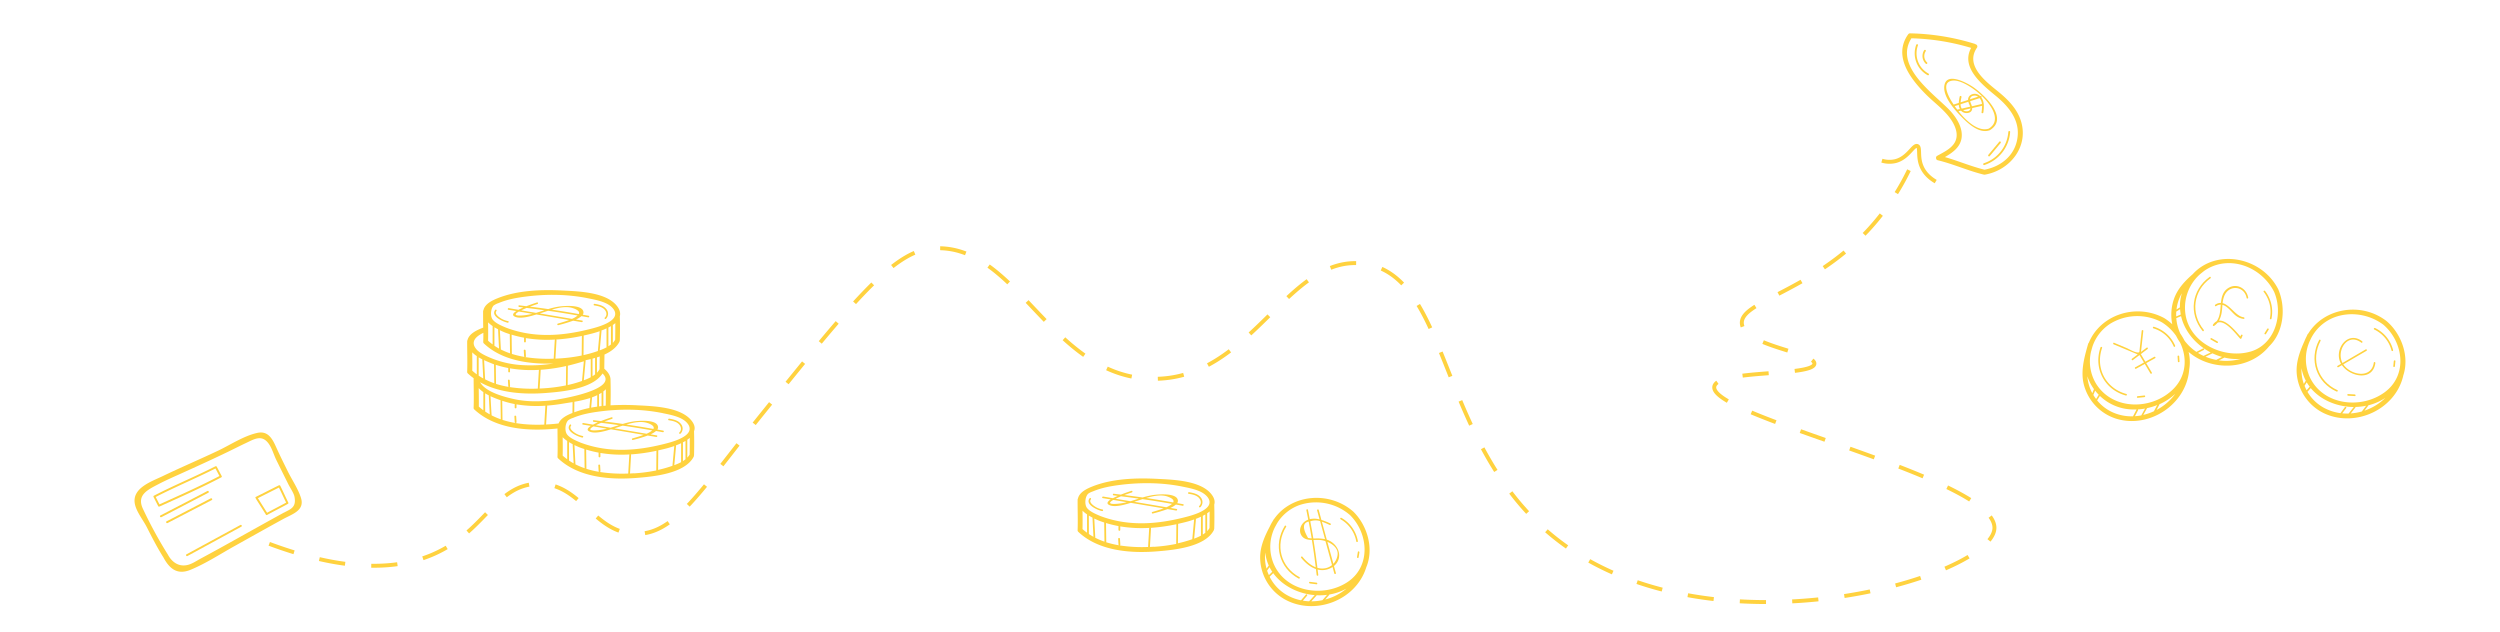<svg id="Layer_1" data-name="Layer 1" xmlns="http://www.w3.org/2000/svg" viewBox="0 0 1907.77 482.02"><defs><style>.cls-1{fill:#ffd23f;}.cls-2,.cls-3{fill:none;stroke:#ffd23f;stroke-width:3px;}.cls-2{stroke-miterlimit:10;stroke-dasharray:20;}</style></defs><g id="Group_1645" data-name="Group 1645"><path id="Path_1087" data-name="Path 1087" class="cls-1" d="M229.69,380c-2.17-6.93-6.83-13.76-10.06-20.27-3.11-6.28-6.22-12.54-9.09-18.92-2.93-6.53-6.35-12.21-14.25-10.45-10.32,2.3-20.44,9.08-29.86,13.55-14,6.64-28.25,12.69-42.2,19.39-8.61,4.15-23.72,9.1-21.31,21.27,1.19,6,6.18,12.07,9,17.51,4,7.86,8,15.7,12.73,23.19,4.74,8.85,10.69,13.71,20.84,9.51,11.67-4.83,22.77-12.1,33.79-18.23,12.3-6.85,24.56-13.76,36.9-20.51C223.1,392.28,232.66,389.56,229.69,380Zm-12.94,11.12q-8.07,4.41-16.09,8.88c-11,6.11-22,12.29-33,18.37q-7.26,4-14.55,7.92c-2.88,1.55-5.88,3.6-9,4.57-7.14,2.2-12.73-1.54-16-7.63a333.2,333.2,0,0,1-19-34.86c-5-10.55,3.36-14.47,11.52-18.76,5.63-2.95,11.45-5.51,17.25-8.12,11.79-5.31,23.56-10.69,35.21-16.29,4.86-2.33,9.65-4.8,14.52-7.09,6.41-3,12.31-6.92,17.63.75,2.4,3.46,3.7,8.2,5.54,12,3.06,6.26,6.19,12.48,9.28,18.72,1.23,2.48,4.1,6.65,4.64,9.36,1.67,8.37-3.07,9.57-7.91,12.21Z"/><path id="Path_1088" data-name="Path 1088" class="cls-1" d="M168.89,364.26a.64.64,0,0,0,.37-.67.75.75,0,0,0-.1-.36c-1.3-2.34-2.46-4.76-3.77-7.1a.66.66,0,0,0-.7-.36h0l-.07,0a.62.62,0,0,0-.23.07c-15.46,7.86-31.53,14.44-46.93,22.43a.65.65,0,0,0-.33.82.79.79,0,0,0,.06.22l3.52,6.93a.65.65,0,0,0,.86.31h0l.14,0C137.55,379.4,153.5,372.33,168.89,364.26Zm-50.06,15c15-7.73,30.56-14.17,45.59-21.77,1,1.91,2,3.86,3.07,5.77-15,7.81-30.43,14.7-45.81,21.62Z"/><path id="Path_1089" data-name="Path 1089" class="cls-1" d="M158.25,374.71,122.4,393.34c-.86.45-.1,1.75.77,1.3L159,376C159.88,375.56,159.12,374.26,158.25,374.71Z"/><path id="Path_1090" data-name="Path 1090" class="cls-1" d="M160.85,380.31q-16.87,8.76-33.74,17.52c-.86.45-.1,1.76.76,1.31l33.74-17.52C162.47,381.17,161.71,379.87,160.85,380.31Z"/><path id="Path_1091" data-name="Path 1091" class="cls-1" d="M220,383.49c-2.12-4.24-4-8.58-6.14-12.82a.63.63,0,0,0-.84-.32h0a.73.73,0,0,0-.2,0c-5.85,2.91-11.67,5.89-17.52,8.8a.71.71,0,0,0-.29,1,.78.78,0,0,0,.35.32.68.68,0,0,0,.1.42l7.28,11.5a.75.75,0,0,0,.87.64.68.68,0,0,0,.24-.08c5.26-2.89,10.62-5.56,15.87-8.45a.66.66,0,0,0,.33-.81A.54.54,0,0,0,220,383.49Zm-23.23-3.33c5.37-2.69,10.72-5.41,16.09-8.09,1.88,3.8,3.61,7.67,5.5,11.48-4.82,2.63-9.73,5.11-14.55,7.74q-3.51-5.57-7-11.13Z"/><path id="Path_1092" data-name="Path 1092" class="cls-1" d="M183.43,400.63,142.3,423c-.85.46-.09,1.77.76,1.3l41.13-22.41C185.05,401.47,184.28,400.16,183.43,400.63Z"/></g><g id="Group_1650" data-name="Group 1650"><g id="Group_1646" data-name="Group 1646"><path id="Path_1093" data-name="Path 1093" class="cls-1" d="M924.9,377.77c-7.87-11.1-29.46-11.72-41.58-12.34-16.24-.84-34.54-.28-49.85,5.85-4.19,1.68-9.76,4.34-10.86,9.1a1.8,1.8,0,0,0-.27.93c-.07,7.7.28,15.38,0,23.09a1.57,1.57,0,0,0,.12.91l.09.16.15.22a1.7,1.7,0,0,0,.3.3c15.37,14.39,39.39,16.35,59.39,14.79,12.56-1,37.37-3.12,44-16.41a1.17,1.17,0,0,1,0-.11s0-.09.05-.13c0-.23.1-.46.16-.69.17-6.15.18-12.23,0-18.37C927.25,382.91,926.83,380.47,924.9,377.77Zm-94.52-1A12.74,12.74,0,0,1,834,375c6.59-2.82,13.91-4.1,21-5,15.67-1.95,32.15-1.8,47.63,1.4,6.14,1.27,15.37,2.85,19.18,8.38a6.55,6.55,0,0,1,1.18,2.84c0,.4,0,.79,0,1.18-.75,6.35-14.53,9.83-19.19,11-21.5,5.46-42.89,6.92-63.94-.95-3.39-1.44-8.1-3.33-10.36-6.22-2-2.61-1.53-8.55.91-10.9Zm87.48,16.86c.67-.34,1.31-.7,1.94-1.08v14a20.36,20.36,0,0,1-1.93,1.37V393.66Zm-1.32,15.08a40.7,40.7,0,0,1-5.28,2.33l1.35-14.57a.61.61,0,0,0-.16-.48c1.34-.5,2.7-1.06,4-1.69v14.15a.75.75,0,0,0,0,.26Zm-90.47-19a24.14,24.14,0,0,0,3.46,2.83v14a40.67,40.67,0,0,1-3.46-2.8C826.19,399.09,826.13,394.43,826.07,389.76Zm4.84,3.72c.91.57,1.85,1.09,2.77,1.57a.88.88,0,0,0,0,.16l.75,14.5c-1.2-.66-2.37-1.38-3.5-2.14Zm4.15,2.27c1.2.58,2.35,1.09,3.36,1.53l.18.05a1.26,1.26,0,0,0,.26.13c1.25.47,2.5.9,3.76,1.3q.11,7.32.2,14.63a55,55,0,0,1-7-2.95Zm19.33,20.51a.58.58,0,0,0,.53-.64h0l-.25-4.34c0-.88-1.43-.89-1.38,0l.25,4.34a.65.65,0,0,0,.35.55,71.32,71.32,0,0,1-9.68-2.3q-.11-7.35-.2-14.69a88,88,0,0,0,9.58,2.33.66.66,0,0,0-.09.33v2.56a.69.69,0,1,0,1.38,0h0v-2.56a.29.29,0,0,0,0-.09,99.71,99.71,0,0,0,22.3,1.13.64.64,0,0,0-.24.5q-.42,7-.83,14.07a111.74,111.74,0,0,1-21.7-1.19Zm26.13,1-3,.16q.4-7,.82-14a.56.56,0,0,0-.27-.55,138.23,138.23,0,0,0,19.63-2.77q-.07,7.49-.14,15a121.56,121.56,0,0,1-17,2.23Zm18.37-2.54.15-14.95q2.87-.62,5.73-1.34c1.69-.43,4-1.07,6.47-2,0,0,0,0,0,0l-1.39,15.08-2.26.76c-2.85.93-5.76,1.71-8.7,2.36Zm22.3-9.35V391.7a19.92,19.92,0,0,0,1.88-1.44c0,4.22,0,8.44-.1,12.69a11.31,11.31,0,0,1-1.79,2.39Z"/><path id="Path_1094" data-name="Path 1094" class="cls-1" d="M841.52,380.12l6.08,1c-2.65,1.72-3.64,3.41-.47,4.54,4.1,1.46,10.85-.41,15.8-1.94l25,4.23c-3.31,1.25-6.82,2.22-8.58,2.73a.62.62,0,0,0-.37.8.63.63,0,0,0,.7.4A111.7,111.7,0,0,0,891,388.49l6.51,1.11c.79.13,1.13-1.07.34-1.21l-4.71-.8a16.88,16.88,0,0,0,4.2-2.56c1.72.31,3.43.6,5.15.92.78.15,1.12-1.05.33-1.2-1.5-.28-3-.53-4.51-.81a3,3,0,0,0,.57-1.8c-.29-6.38-15.54-4.89-19.06-4.35a62.44,62.44,0,0,0-7.87,1.85q-7-1-13.93-1.87c1.9-.7,3.81-1.38,5.73-2,.76-.25.44-1.46-.33-1.2s-4.33,1.4-8.08,2.88c-1.84-.22-3.67-.46-5.51-.67-.8-.09-.79,1.16,0,1.25l3.18.39c-1.31.57-2.58,1.16-3.7,1.76l-7.42-1.25C841.07,378.78,840.73,380,841.52,380.12Zm9,4.44c-5.13.08-3.58-1.53-.95-3.07l10.24,1.73a41.66,41.66,0,0,1-9.29,1.34Zm39.52,2.53-24.53-4.16.46-.14c1.78-.55,3.78-1.23,5.88-1.9q11.31,1.64,22.56,3.63a16.86,16.86,0,0,1-4.37,2.57Zm1.1-8.09c4,1.46,4.9,3,4.16,4.42Q885,381.58,874.68,380C880.3,378.39,886.36,377.22,891.17,379Zm-36.39,0,.7-.27q6.81.82,13.6,1.78c-2.12.67-4.24,1.34-6.38,2l-11.33-1.92c1.37-.69,2.71-1.27,3.41-1.55Z"/><path id="Path_1095" data-name="Path 1095" class="cls-1" d="M907.05,376.81c2.38.4,4.87.81,6.87,2.25,2.28,1.65,3.53,4.86,1.21,7.07-.58.56.3,1.44.88.89a5.44,5.44,0,0,0,.41-7.26c-2.12-2.86-5.74-3.59-9-4.16C906.6,375.47,906.26,376.67,907.05,376.81Z"/><path id="Path_1096" data-name="Path 1096" class="cls-1" d="M841,390c.78.16,1.12-1.05.33-1.2a16,16,0,0,1-5.33-2c-1.48-.91-5.33-3.51-3.58-5.71.5-.62-.38-1.51-.88-.88C827.69,385,837.61,389.34,841,390Z"/></g><g id="Group_1647" data-name="Group 1647"><path id="Path_1097" data-name="Path 1097" class="cls-1" d="M392.54,317.81l.25,4.34c0,.88,1.43.89,1.38,0l-.25-4.34C393.87,316.93,392.49,316.93,392.54,317.81Z"/><path id="Path_1098" data-name="Path 1098" class="cls-1" d="M387.92,236.37l6.08,1c-2.65,1.72-3.65,3.41-.48,4.54,4.1,1.46,10.86-.41,15.8-1.94l25,4.23c-3.31,1.25-6.82,2.23-8.59,2.73a.62.62,0,0,0,.33,1.2,114.26,114.26,0,0,0,11.32-3.41l6.52,1.1c.78.13,1.12-1.07.33-1.2l-4.71-.8a16.92,16.92,0,0,0,4.2-2.57c1.72.31,3.44.6,5.15.93.78.15,1.12-1.06.33-1.21-1.5-.28-3-.53-4.51-.81a3,3,0,0,0,.57-1.8c-.29-6.38-15.54-4.9-19.06-4.35a62.44,62.44,0,0,0-7.87,1.85q-6.94-1-13.93-1.87c1.9-.7,3.81-1.38,5.73-2,.77-.25.44-1.46-.33-1.2s-4.33,1.4-8.08,2.88c-1.83-.22-3.67-.46-5.5-.67-.8-.09-.79,1.16,0,1.25,1.06.12,2.11.26,3.17.39-1.31.56-2.57,1.16-3.7,1.77l-7.41-1.26C387.47,235,387.13,236.24,387.92,236.37Zm9,4.44c-5.12.09-3.58-1.53-.95-3.07l10.24,1.73a41.66,41.66,0,0,1-9.28,1.34Zm39.53,2.53-24.53-4.16.46-.14c1.78-.54,3.77-1.23,5.88-1.9q11.31,1.63,22.56,3.63A16.86,16.86,0,0,1,436.47,243.34Zm1.1-8.09c4,1.46,4.9,3,4.16,4.42q-10.31-1.84-20.65-3.39c5.61-1.64,11.68-2.8,16.49-1Zm-36.39,0c.23-.09.47-.17.7-.27q6.81.82,13.6,1.78c-2.12.67-4.24,1.35-6.38,2l-11.33-1.92c1.37-.69,2.72-1.27,3.41-1.55Z"/><path id="Path_1099" data-name="Path 1099" class="cls-1" d="M453.45,233.06c2.38.41,4.87.81,6.87,2.26,2.27,1.64,3.53,4.85,1.21,7.07-.59.55.3,1.44.88.88a5.44,5.44,0,0,0,.41-7.26c-2.12-2.85-5.74-3.59-9-4.15C453,231.72,452.66,232.92,453.45,233.06Z"/><path id="Path_1100" data-name="Path 1100" class="cls-1" d="M387.4,246.26c.78.15,1.12-1.06.33-1.21a16,16,0,0,1-5.33-2c-1.48-.91-5.33-3.51-3.58-5.71.5-.62-.38-1.51-.88-.88C374.09,241.25,384,245.59,387.4,246.26Z"/><path id="Path_1101" data-name="Path 1101" class="cls-1" d="M528.2,321.65c-7.88-11.1-29.46-11.71-41.59-12.34a188.26,188.26,0,0,0-20.71,0c.16-6.36.18-12.65,0-19,.21-3.34-1.82-6.44-4.75-8.9,0-3.61.09-7.23.13-10.84,5.1-2.32,9.31-5.5,11.5-9.92a.49.49,0,0,0,0-.11s0-.09.05-.13a1.58,1.58,0,0,0,.1-.43,1.14,1.14,0,0,0,.06-.25c.17-6.16.18-12.24,0-18.37.58-2.17.16-4.6-1.77-7.31-7.88-11.1-29.46-11.72-41.58-12.34-16.24-.84-34.54-.28-49.85,5.85-4.2,1.68-9.76,4.35-10.86,9.1a1.81,1.81,0,0,0-.28.93c0,4.14,0,8.28.1,12.42-4.68,1.79-10.82,4.54-12,9.55a1.9,1.9,0,0,0-.24.88c-.06,7.7.29,15.38,0,23.09a1.57,1.57,0,0,0,.12.91.83.83,0,0,0,.09.16.8.8,0,0,0,.15.21,1.11,1.11,0,0,0,.3.31,46,46,0,0,0,4.26,3.49c0,7.45.27,14.87,0,22.32a1.48,1.48,0,0,0,.12,1l.06.12a2.35,2.35,0,0,0,.19.25,1.38,1.38,0,0,0,.29.3c16.48,15.21,41.92,16.64,63.34,14.38,0,7.13.26,14.24,0,21.37a1.47,1.47,0,0,0,.12.92,1.09,1.09,0,0,0,.08.15,1.77,1.77,0,0,0,.16.22,1.46,1.46,0,0,0,.3.31c15.36,14.38,39.38,16.34,59.38,14.78,12.56-1,37.37-3.12,44-16.41,0,0,0-.07,0-.11s0-.09,0-.13a2.23,2.23,0,0,0,.1-.43c0-.09,0-.17.06-.25.17-6.16.18-12.24,0-18.37C530.54,326.8,530.12,324.36,528.2,321.65Zm-22.3-6.32c6.14,1.27,15.36,2.85,19.17,8.38a6.47,6.47,0,0,1,1.18,2.85c0,.4,0,.78,0,1.18-.75,6.35-14.53,9.83-19.19,11-21.51,5.46-42.89,6.93-63.94-.95-3.4-1.43-8.1-3.32-10.36-6.22-2-2.61-1.54-8.55.9-10.89a12.47,12.47,0,0,1,3.61-1.76c6.59-2.82,13.91-4.11,21-5,15.66-2,32.15-1.8,47.63,1.39Zm15.26,22.22c.66-.35,1.31-.7,1.94-1.08v14a20.08,20.08,0,0,1-1.94,1.38V337.55Zm-1.32,15.08a41.31,41.31,0,0,1-5.28,2.33q.68-7.29,1.34-14.57a.56.56,0,0,0-.15-.48c1.33-.5,2.7-1.06,4-1.69v14.14a.6.6,0,0,0,.06.27Zm-62.72-42.52v-9.26c.66-.37,1.31-.76,1.93-1.17v10.19Zm-1.39.19c-1.55.22-3.09.48-4.62.77.25-2.62.49-5.25.73-7.87a38.13,38.13,0,0,0,3.89-1.65Zm-6,1.05a79.11,79.11,0,0,0-11.51,3.28l.08-8.05a86,86,0,0,0,12.14-2.88q-.36,3.82-.7,7.65Zm-12.9,3.8-.05,0c-3.86,1.55-8.88,3.93-10.52,8-3.1.34-6.28.62-9.53.78q.42-7,.83-14a.59.59,0,0,0-.12-.41c4.08-.31,8.17-.83,12.23-1.51,2.18-.37,4.65-.74,7.25-1.17,0,2.78-.06,5.55-.08,8.33Zm-7.46,18.5a24,24,0,0,0,3.46,2.83v14a40.42,40.42,0,0,1-3.46-2.81c.14-4.68.07-9.34,0-14Zm4.84,3.73c.92.56,1.85,1.09,2.78,1.57a.41.41,0,0,0,0,.16l.75,14.5c-1.2-.66-2.36-1.38-3.5-2.14Zm4.16,2.26c1.19.58,2.34,1.1,3.36,1.53l.17.06.27.13c1.25.46,2.5.9,3.75,1.3l.2,14.62a54.18,54.18,0,0,1-7-2.95Zm22.08-29.91V298.67a18.61,18.61,0,0,0,1.89-1.65c0,4.17,0,8.34-.11,12.54l-1.77.17Zm-40.12-4.14c-9.56,1-19.34,1-28.75-1.19-6.66-1.52-21.16-5.21-25.18-12.71,14.82,8.37,33.93,9.47,50.33,8.19,12.06-.94,35.38-3,43.07-14.86C472.83,297.34,427.05,304.9,420.31,305.59Zm-59.95-36.68a23.48,23.48,0,0,0,3.46,2.83v13.93a40.79,40.79,0,0,1-3.46-2.81C360.49,278.21,360.43,273.56,360.36,268.91Zm28.81,14.58v-2.41a96.72,96.72,0,0,0,22.09,1.16.59.59,0,0,0-.05.23q-.42,7-.83,14.07a110.82,110.82,0,0,1-21.69-1.19.59.59,0,0,0,.53-.64h0l-.24-4.34c-.05-.88-1.43-.89-1.38,0l.24,4.34a.67.67,0,0,0,.35.55,71.32,71.32,0,0,1-9.68-2.3l-.2-14.55a78,78,0,0,0,9.51,2.43.36.36,0,0,0,0,.1v2.55a.69.69,0,0,0,1.38,0Zm11.89-16c-.05-.88-1.43-.89-1.38,0,.09,1.45.17,2.89.25,4.34a.67.67,0,0,0,.35.55,71.32,71.32,0,0,1-9.68-2.3q-.11-7.35-.2-14.69a85.33,85.33,0,0,0,9.59,2.33.59.59,0,0,0-.1.34v2.55a.69.69,0,0,0,1.38,0V258.1a.3.3,0,0,0,0-.1,99.12,99.12,0,0,0,22.3,1.12.7.7,0,0,0-.24.5q-.42,7-.83,14.08a111.64,111.64,0,0,1-21.69-1.19.59.59,0,0,0,.53-.64h0c-.09-1.45-.17-2.89-.25-4.34ZM372.46,246a24.7,24.7,0,0,0,3.46,2.83v14a42.83,42.83,0,0,1-3.46-2.81c.13-4.68.07-9.34,0-14Zm4.84,3.72c.92.57,1.85,1.09,2.78,1.57a.45.45,0,0,0,0,.16L380.8,266c-1.2-.67-2.36-1.38-3.5-2.15Zm4.92,17L381.46,252c1.19.58,2.34,1.09,3.36,1.53l.17.05a1.66,1.66,0,0,0,.27.13c1.25.47,2.5.9,3.75,1.3q.11,7.32.2,14.63a55.62,55.62,0,0,1-7-2.95Zm80.72-1.7a40.7,40.7,0,0,1-5.28,2.33L459,252.75a.61.61,0,0,0-.16-.48c1.34-.5,2.7-1.06,4-1.69v14.15a.65.65,0,0,0,.05.27Zm1.32-15.08c.67-.34,1.31-.7,1.94-1.08v14a21.72,21.72,0,0,1-1.93,1.37V249.91Zm-6.63,2.84q-.7,7.54-1.4,15.08l-2.25.76c-2.85.93-5.76,1.71-8.7,2.36l.15-14.95c1.91-.42,3.82-.86,5.73-1.34,1.69-.43,4-1.07,6.48-1.95,0,0,0,0,0,0Zm-5.47,34.31V273.67c.65-.17,1.3-.34,1.94-.53v12.55a20.5,20.5,0,0,1-1.94,1.37Zm-6.64-11.37q-.69,7.5-1.39,15l-2.25.75c-2.85.94-5.76,1.71-8.7,2.37l.15-14.78C437.46,278.06,441.54,276.94,445.52,275.69Zm1.39-.1a.6.6,0,0,0-.17-.49,2,2,0,0,0,.22-.27c1.28-.25,2.55-.52,3.83-.82v13.56a.86.86,0,0,0,0,.27,39.33,39.33,0,0,1-5.28,2.32l1.35-14.57Zm-3-4.32a121.4,121.4,0,0,1-17,2.22c-1,.06-2,.12-3.06.16q.42-7,.83-14a.59.59,0,0,0-.27-.56,136.81,136.81,0,0,0,19.63-2.77l-.15,15ZM432,279.33l-.15,14.78a121.4,121.4,0,0,1-17,2.22c-1,.07-2,.12-3.06.16q.42-7,.83-14a.73.73,0,0,0,0-.3A132.4,132.4,0,0,0,432,279.33Zm-55-1.38.2,14.53a55.14,55.14,0,0,1-7-3q-.39-7.32-.77-14.65c1.35.64,2.64,1.2,3.8,1.67S375.65,277.52,376.92,278Zm-8.22,10.86c-1.2-.66-2.37-1.38-3.5-2.14v-14c.91.56,1.84,1.08,2.77,1.56a.43.43,0,0,0,0,.11Zm-3.38,7.45a21.6,21.6,0,0,0,3.45,2.95v13.88q-1.8-1.32-3.46-2.8C365.45,305.61,365.38,300.94,365.32,296.26Zm4.83,3.88c.89.55,1.82,1.07,2.76,1.55,0,0,0,0,0,.06q.38,7.22.76,14.45c-1.2-.67-2.37-1.39-3.5-2.15Zm4.17,2.25a74.51,74.51,0,0,0,7.55,3l.2,14.58a55.06,55.06,0,0,1-7-3Q374.69,309.7,374.32,302.39Zm83.14-20.7a11.46,11.46,0,0,1-2,2.75V272.73c.71-.22,1.41-.45,2.1-.7l-.12,9.65Zm10.12-20.09V248a23.43,23.43,0,0,0,1.89-1.43c0,4.22,0,8.43-.11,12.68a12,12,0,0,1-1.78,2.4Zm-90.8-28.54a12.5,12.5,0,0,1,3.61-1.77c6.59-2.82,13.91-4.11,21-5,15.66-2,32.15-1.8,47.63,1.4,6.14,1.26,15.36,2.85,19.18,8.38a6.53,6.53,0,0,1,1.17,2.84c0,.4,0,.79,0,1.18-.75,6.35-14.53,9.83-19.19,11-21.5,5.46-42.89,6.93-63.94-1-3.4-1.43-8.1-3.32-10.36-6.22-2-2.61-1.54-8.54.9-10.88ZM368.86,254c0,2.22,0,4.44-.09,6.66a1.62,1.62,0,0,0,.12.92l.09.16c0,.07.1.14.15.21a1.77,1.77,0,0,0,.3.31c13.72,12.84,34.32,15.77,52.81,15.15a110.8,110.8,0,0,1-24.61,1.16,73.9,73.9,0,0,1-24.93-6.17c-3-1.34-6.73-3.17-8.92-5.6C358.25,260.65,363.82,256.33,368.86,254Zm14.6,66.43q-.1-7.29-.2-14.58l.92.3a72.35,72.35,0,0,0,8.58,2.18s0,0,0,.06v2.55a.69.69,0,0,0,1.38,0v-2.36a93.79,93.79,0,0,0,22.14,1,.76.76,0,0,0-.11.33q-.42,7.05-.83,14.1C404.67,324.44,393.52,323.66,383.46,320.42Zm74.22,39.73a.58.58,0,0,0,.53-.64h0l-.25-4.34c0-.88-1.43-.88-1.38,0l.25,4.34a.65.65,0,0,0,.35.55,71.32,71.32,0,0,1-9.68-2.3q-.11-7.33-.2-14.68a90.32,90.32,0,0,0,9.58,2.33.63.63,0,0,0-.09.33v2.55a.69.69,0,1,0,1.38,0h0v-2.55a.29.29,0,0,0,0-.09,99.12,99.12,0,0,0,22.3,1.12.65.65,0,0,0-.24.5q-.42,7-.83,14.08a111.74,111.74,0,0,1-21.7-1.19Zm26.13,1c-1,.07-2,.12-3.05.16q.4-7,.82-14a.55.55,0,0,0-.27-.55,138.23,138.23,0,0,0,19.63-2.77q-.06,7.49-.14,15a122.92,122.92,0,0,1-17,2.23Zm18.37-2.53.15-14.95c1.91-.42,3.82-.86,5.73-1.34,1.69-.43,4-1.08,6.47-1.95,0,0,0,0,0,0l-1.39,15.08-2.25.75c-2.86.94-5.76,1.71-8.7,2.37Zm22.3-9.36V335.59c.65-.45,1.28-.93,1.88-1.44,0,4.22,0,8.44-.1,12.69a11.89,11.89,0,0,1-1.78,2.39Z"/><path id="Path_1102" data-name="Path 1102" class="cls-1" d="M453.08,320.66c-.8-.09-.79,1.16,0,1.25l3.18.38c-1.31.57-2.57,1.16-3.7,1.77l-7.41-1.25c-.79-.14-1.13,1.07-.34,1.2l6.09,1c-2.65,1.72-3.65,3.4-.48,4.54,4.1,1.46,10.86-.41,15.8-1.95l25,4.24c-3.3,1.25-6.81,2.22-8.58,2.72a.64.64,0,0,0-.37.81.62.62,0,0,0,.7.39,109.14,109.14,0,0,0,11.32-3.41l6.52,1.1c.78.13,1.12-1.07.33-1.2l-4.71-.8a16.88,16.88,0,0,0,4.2-2.56c1.71.31,3.43.6,5.15.92.78.15,1.12-1,.33-1.2-1.5-.28-3-.53-4.51-.81a3,3,0,0,0,.57-1.8c-.29-6.38-15.54-4.9-19.06-4.35a62.44,62.44,0,0,0-7.87,1.85q-7-1-13.93-1.87c1.9-.7,3.81-1.38,5.73-2,.76-.25.44-1.46-.33-1.2s-4.33,1.4-8.08,2.88C456.76,321.11,454.92,320.86,453.08,320.66Zm.76,7.78c-5.12.09-3.58-1.52-.95-3.06l10.23,1.73A41.48,41.48,0,0,1,453.84,328.44ZM493.37,331l-24.53-4.15.45-.14c1.78-.55,3.78-1.23,5.88-1.9q11.31,1.64,22.56,3.63a17.26,17.26,0,0,1-4.36,2.57Zm1.1-8.08c4,1.46,4.9,3,4.16,4.42q-10.31-1.85-20.65-3.39c5.61-1.64,11.67-2.81,16.49-1Zm-22.09,1.49c-2.13.66-4.25,1.34-6.38,2l-11.33-1.92c1.37-.69,2.71-1.27,3.41-1.55l.7-.27q6.81.82,13.6,1.78Z"/><path id="Path_1103" data-name="Path 1103" class="cls-1" d="M510.35,320.7c2.37.4,4.87.81,6.86,2.25,2.28,1.65,3.54,4.86,1.22,7.07-.59.56.3,1.44.88.89a5.44,5.44,0,0,0,.41-7.26c-2.12-2.86-5.74-3.59-9-4.16C509.89,319.36,509.55,320.56,510.35,320.7Z"/><path id="Path_1104" data-name="Path 1104" class="cls-1" d="M444.62,332.69a16.14,16.14,0,0,1-5.32-2c-1.49-.91-5.34-3.52-3.58-5.71.5-.62-.39-1.51-.89-.89-3.84,4.82,6.07,9.15,9.46,9.82C445.08,334.05,445.41,332.84,444.62,332.69Z"/></g><g id="Group_1648" data-name="Group 1648"><path id="Path_1105" data-name="Path 1105" class="cls-1" d="M1032.76,390.45c-18.38-16.09-47.23-13.34-60.49,5.6a2.12,2.12,0,0,0-.45.54l-.47.88a36.33,36.33,0,0,0-2.38,4.38c-3.85,7.29-7.3,15.07-7.34,23.32a36.94,36.94,0,0,0,18.72,32.17c22.83,12.74,54.2,1.07,62.18-24.18a2.1,2.1,0,0,0,.06-.24C1048.56,418.84,1043.54,401.07,1032.76,390.45Zm-18.38,63.24a40.28,40.28,0,0,0,13.2-4.59,41.68,41.68,0,0,1-16.32,8.4l3-3.44a.61.61,0,0,0,.15-.37Zm-23-68.17a39.55,39.55,0,0,1,38.8,7.53c14.45,14.25,16,39.71-2.33,51.42-18.74,12-47.42,6.94-56.18-14.9a33.59,33.59,0,0,1,1.17-27.12c.54-1,1.09-2,1.63-3a33,33,0,0,1,16.91-13.93Zm-24.44,49.93,1.87-2.62a31.46,31.46,0,0,0,2.06,3.5l-2.57,2.57a36.32,36.32,0,0,1-1.36-3.45Zm-1.39-13.63a32.25,32.25,0,0,0,2.65,9.73l-1.69,2.37a31.87,31.87,0,0,1-1-12.1Zm14.56,31.07a33,33,0,0,1-11.25-12.78l2.74-2.73c7,9.68,19.11,15.74,31.67,16.76L999,458.86a40.34,40.34,0,0,1-4.78-.5l3.2-3.74c.52-.61-.36-1.5-.88-.88l-3.74,4.36A36.28,36.28,0,0,1,980.09,452.89Zm20.57,6,3.83-4.26a.59.59,0,0,0,.16-.4,45,45,0,0,0,8-.29l-3.51,4.06a41.35,41.35,0,0,1-8.52.88Z"/><path id="Path_1106" data-name="Path 1106" class="cls-1" d="M1001.1,412.05q1.7,10.4,2.93,20.85c-4-1.55-7.46-4.76-10.17-8.06-.51-.63-1.39.26-.89.88,3,3.64,6.78,7,11.22,8.53.18,1.5.38,3,.54,4.49.09.8,1.34.8,1.25,0-.14-1.37-.33-2.74-.5-4.11a14.8,14.8,0,0,0,5.09.35,14.14,14.14,0,0,0,6.3-2.3l1.35,4.95a.63.63,0,0,0,1.21-.34l-1.48-5.4a10.54,10.54,0,0,0,3.73-5.81c1.3-5.74-2.51-11.29-7.56-13.64a15.42,15.42,0,0,0-1.64-.63l-3.75-13.73a63.08,63.08,0,0,1,5.93,2.51c.73.34,1.36-.74.63-1.08a55.11,55.11,0,0,0-6.92-2.76q-1-3.81-2.08-7.62a.61.61,0,0,0-.8-.36.62.62,0,0,0-.4.7l1.89,6.9a15.36,15.36,0,0,0-7.47-.19c-.46-2.37-.9-4.74-1.4-7.1-.17-.79-1.37-.45-1.2.33.5,2.38.94,4.76,1.41,7.15a10.91,10.91,0,0,0-1.89.9c-3.32,2-5.43,6.41-3.78,10.19C994.22,411.24,997.6,412,1001.1,412.05Zm8.5,21.79a13.7,13.7,0,0,1-4.27-.51q-1.26-10.66-3-21.27c1.66,0,3.31-.08,4.76,0a18.06,18.06,0,0,1,4.37.9l5,18.26a11.33,11.33,0,0,1-6.87,2.61Zm11.08-10.2a12.38,12.38,0,0,1-3.17,6.6q-2.28-8.37-4.57-16.75c4.38,1.82,8.51,5.28,7.74,10.16ZM1000,397.8a11.58,11.58,0,0,1,7.38-.14l3.75,13.77a35.35,35.35,0,0,0-6.24-.59c-.89.07-1.78.08-2.67.07q-1.08-6.57-2.34-13.1Zm-1.35.21q1.23,6.4,2.3,12.84c-.92-.06-1.83-.16-2.74-.31q-6.49-11,.44-12.53Z"/><path id="Path_1107" data-name="Path 1107" class="cls-1" d="M991,441.5c.71.38,1.34-.7.63-1.08-14.37-7.74-18.75-24.55-10.17-38.42.43-.68-.65-1.31-1.08-.63C971.49,415.8,976.09,433.45,991,441.5Z"/><path id="Path_1108" data-name="Path 1108" class="cls-1" d="M1004.68,444.64l-5.14-.64c-.8-.1-.79,1.15,0,1.25l5.14.64C1005.48,446,1005.47,444.74,1004.68,444.64Z"/><path id="Path_1109" data-name="Path 1109" class="cls-1" d="M1023,396.25a24.61,24.61,0,0,1,12,16.93c.15.79,1.35.45,1.2-.33a25.82,25.82,0,0,0-12.58-17.68.62.62,0,0,0-.83.29A.64.64,0,0,0,1023,396.25Z"/><path id="Path_1110" data-name="Path 1110" class="cls-1" d="M1035.54,425.06c-.13.79,1.07,1.13,1.2.34.21-1.29.43-2.58.64-3.86.13-.79-1.07-1.13-1.2-.34C1036,422.49,1035.75,423.78,1035.54,425.06Z"/></g><g id="Group_1649" data-name="Group 1649"><path id="Path_1111" data-name="Path 1111" class="cls-1" d="M1622.31,301.84a.63.63,0,0,0,.73-.5.62.62,0,0,0-.39-.7c-15.74-4.24-23.85-19.74-18.52-35.16.26-.77-1-1.09-1.21-.34C1597.39,281.14,1606,297.43,1622.31,301.84Z"/><path id="Path_1112" data-name="Path 1112" class="cls-1" d="M1636.43,301.8l-5.16.54c-.79.08-.8,1.33,0,1.24l5.16-.52C1637.22,303,1637.23,301.72,1636.43,301.8Z"/><path id="Path_1113" data-name="Path 1113" class="cls-1" d="M1643.28,250.56a24.55,24.55,0,0,1,15.49,13.81c.32.73,1.4.1,1.08-.63a25.76,25.76,0,0,0-16.24-14.39A.63.63,0,0,0,1643.28,250.56Z"/><path id="Path_1114" data-name="Path 1114" class="cls-1" d="M1663.2,275.83l-.24-3.9c0-.8-1.3-.8-1.25,0l.24,3.9C1662,276.63,1663.26,276.64,1663.2,275.83Z"/><path id="Path_1115" data-name="Path 1115" class="cls-1" d="M1738.75,221.26a3.25,3.25,0,0,0-.15-.4c-12.46-24.78-47.29-31.48-65.3-11.64-5.92,5.15-11.36,10.92-14.12,18.35a36.66,36.66,0,0,0-1.51,19.87,40.18,40.18,0,0,0-6.25-4.77c-21.55-11.55-48.66-2.42-57.46,18.94a1.85,1.85,0,0,0-.5.84l-.81,2.87-.24.86c-2.36,8.59-4.4,17.66-2.42,26.42a37,37,0,0,0,24.8,26.89c25.3,7.86,53.7-10.85,55.81-37.44,0-.05,0-.08,0-.12a33,33,0,0,0-.45-13.35c17.37,14.87,46.1,14.17,61.26-4.09l.09-.13C1742.69,253.62,1744.54,235.2,1738.75,221.26Zm-78,16.5,2.9-1.82a35,35,0,0,0,.51,4.08l-3.47,1.46A33,33,0,0,1,1660.73,237.76Zm2.83-3.26-2.68,1.69A31.39,31.39,0,0,1,1665,223.8a34,34,0,0,0-1.48,10.7Zm-53.5,12.69a39.55,39.55,0,0,1,39.5-1.33,37.61,37.61,0,0,1,11.08,10.5,36.09,36.09,0,0,0,3,5.07c5.48,11.33,4.93,25-4.84,35.07-16.2,16.64-46.56,17-59.36-3.82a32.87,32.87,0,0,1-3.78-24.34c.36-1.3.72-2.58,1.08-3.85a33.36,33.36,0,0,1,13.36-17.31Zm25.5,69.44,2.8-5.05a.49.49,0,0,0,0-.11,47.84,47.84,0,0,0,7.78-2.37l-2.5,4.72a42.17,42.17,0,0,1-8.12,2.81Zm-6.4,1,2.31-4.42a.59.59,0,0,0-.16-.77,49.49,49.49,0,0,0,5.54-.65L1634,317a38.94,38.94,0,0,1-4.79.6Zm-31.73-16.23c.46-1.09.91-2.19,1.37-3.29a35.6,35.6,0,0,0,2.74,3.14l-2,3.23A34,34,0,0,1,1597.43,301.36Zm-4.53-14.16a36.47,36.47,0,0,0,5,9.71c-.43,1-.85,2-1.28,3.07a32.25,32.25,0,0,1-3.76-12.78Zm18.4,27a32.49,32.49,0,0,1-11-8.7l2.13-3.41a37.1,37.1,0,0,0,19.38,9.81,42.48,42.48,0,0,0,8.65.52.4.4,0,0,0-.1.12l-2.68,5.11a35.44,35.44,0,0,1-16.42-3.46Zm34.3-1.32,2.13-4a.56.56,0,0,0,.06-.4A43.75,43.75,0,0,0,1660,300.5a41.86,41.86,0,0,1-14.37,12.37ZM1668,261.21c-.39-.47-.74-1-1.1-1.46a42.56,42.56,0,0,0-3.08-5.2,33.85,33.85,0,0,1-3.08-11.76l3.66-1.54c2.7,11.83,11.53,22,22.6,27.7l-5.47,2.64a40.2,40.2,0,0,1-4.24-2.28l4.45-2.28c.72-.36.08-1.44-.63-1.08l-5,2.58a37.06,37.06,0,0,1-8.08-7.33Zm15,11,5.24-2.52.1-.08a45.58,45.58,0,0,0,7.33,2.76l-4.44,2.25a41.35,41.35,0,0,1-8.23-2.42Zm10.33,2.75,4.14-2.1,0,0a40,40,0,0,0,12.58,1,41.9,41.9,0,0,1-16.75,1.15Zm23.87-6.63c-19.38,5.59-44.27-5.49-49-26.13a34.18,34.18,0,0,1,10.44-32.75c1.07-.88,2.14-1.74,3.2-2.59a32.48,32.48,0,0,1,16.94-6c15.31-.92,29.85,8.4,36.63,21.88,7.26,16.93.83,40.12-18.18,45.61Z"/><path id="Path_1116" data-name="Path 1116" class="cls-1" d="M1686.83,212.38c.65-.46,0-1.55-.63-1.07-13.87,9.95-16.17,28-5.4,41.26.51.62,1.38-.27.88-.89C1671.43,239.09,1673.65,221.84,1686.83,212.38Z"/><path id="Path_1117" data-name="Path 1117" class="cls-1" d="M1692.25,260.62l-4.51-2.55a.63.63,0,0,0-.85.25.62.62,0,0,0,.22.83l4.51,2.55a.63.63,0,0,0,.85-.25A.62.62,0,0,0,1692.25,260.62Z"/><path id="Path_1118" data-name="Path 1118" class="cls-1" d="M1727.43,222.69a24.76,24.76,0,0,1,4.75,20.19c-.16.79,1,1.12,1.2.33a26,26,0,0,0-4.87-21.15C1728,221.43,1727,222.05,1727.43,222.69Z"/><path id="Path_1119" data-name="Path 1119" class="cls-1" d="M1730.16,250.91c-.68,1.11-1.37,2.22-2.06,3.33-.42.68.66,1.31,1.08.63.69-1.11,1.38-2.22,2.06-3.33C1731.67,250.86,1730.58,250.23,1730.16,250.91Z"/><path id="Path_1120" data-name="Path 1120" class="cls-1" d="M1821.28,245.09l-.25-.18-.12-.11c-19.38-14.73-47.5-9.62-59.45,9.72a1.79,1.79,0,0,0-.58.7l-.82,1.77c-.58,1.13-1.11,2.29-1.58,3.47-3.4,7.6-6.38,15.64-5.87,24a36.93,36.93,0,0,0,20.79,30.87c23.56,11.18,54.23-2.48,60.45-28.22a1.52,1.52,0,0,0,.06-.42C1838.82,272.26,1832.75,254.94,1821.28,245.09Zm-27.4,70.39,3.5-4.47a.7.7,0,0,0,.14-.46,46,46,0,0,0,8.1-.92l-3.28,4.37a41.2,41.2,0,0,1-8.46,1.48Zm13.28-5.83a.55.55,0,0,0,.1-.35,40.56,40.56,0,0,0,13-5.67,41.66,41.66,0,0,1-15.92,9.74Zm-28.09-66.52c12.92-5.92,28.48-3.74,39.73,4.68,15.43,13.36,18.63,38.46,1.06,51.45-17.86,13.2-46.79,10.14-57.06-11.09a33.41,33.41,0,0,1-.37-27.54l1-2.13a33.15,33.15,0,0,1,15.68-15.36Zm-20.45,51.29,1.65-2.68a34.6,34.6,0,0,0,2.29,3.34l-2.37,2.72a34.47,34.47,0,0,1-1.56-3.38Zm-2.31-13.5a32,32,0,0,0,3.27,9.56l-1.52,2.47a32.11,32.11,0,0,1-1.75-12Zm31.11,34.47,3-4c.48-.64-.6-1.27-1.08-.63q-1.66,2.26-3.35,4.51a36.56,36.56,0,0,1-12.93-4.26,32.66,32.66,0,0,1-12.22-12l2.5-2.86c7.67,9.21,20.2,14.35,32.84,14.44l-3.94,5a38.67,38.67,0,0,1-4.81-.17Z"/><path id="Path_1121" data-name="Path 1121" class="cls-1" d="M1783.05,298.79c.73.33,1.37-.75.63-1.08-14.84-6.72-20.47-23.16-12.85-37.61.38-.71-.7-1.34-1.08-.63C1761.84,274.48,1767.57,291.78,1783.05,298.79Z"/><path id="Path_1122" data-name="Path 1122" class="cls-1" d="M1797,301l-5.18-.29c-.8,0-.8,1.2,0,1.25l5.18.29C1797.76,302.29,1797.76,301.05,1797,301Z"/><path id="Path_1123" data-name="Path 1123" class="cls-1" d="M1811.81,251.44a24.64,24.64,0,0,1,13.17,16,.62.62,0,0,0,1.2-.33,25.81,25.81,0,0,0-13.74-16.79C1811.73,250,1811.09,251.09,1811.81,251.44Z"/><path id="Path_1124" data-name="Path 1124" class="cls-1" d="M1827.58,279.47c.13-1.3.26-2.6.38-3.9.08-.8-1.17-.79-1.25,0-.12,1.3-.25,2.6-.37,3.9C1826.26,280.27,1827.51,280.27,1827.58,279.47Z"/><path id="Path_1125" data-name="Path 1125" class="cls-1" d="M1613,262.79l18.31,7.67-4.35,3.26c-.64.47,0,1.56.63,1.07l5-3.77.17.06,3.3,5.55-6.62,3.66c-.7.39-.07,1.47.63,1.08l6.63-3.66,4.32,7.26a.63.63,0,0,0,1.08-.63l-4.31-7.24,6.77-3.73c.7-.39.07-1.47-.63-1.08l-6.78,3.74-3.47-5.83,5.1-3.83c.64-.47,0-1.56-.63-1.07l-4.34,3.25q.89-8,1.76-16.05c.09-.8-1.16-.79-1.24,0-.36,3.27-.73,6.54-1.09,9.82l-.45,4.09c-.21,2,.13,2.84-1.95,2.53-2.69-.4-5.87-2.46-8.4-3.52l-9.16-3.84C1612.59,261.27,1612.27,262.48,1613,262.79Z"/><path id="Path_1126" data-name="Path 1126" class="cls-1" d="M1700.35,219.85c-4.09,2.61-5.06,6.81-5.54,11.29a7.16,7.16,0,0,0-4.32,1.39c-.66.44,0,1.53.63,1.08a6.07,6.07,0,0,1,3.56-1.15c-.41,4.57-.57,9.27-3.16,12.72a7.48,7.48,0,0,0-2.82,2.68.63.63,0,0,0,.27.85.62.62,0,0,0,.59,0,11.62,11.62,0,0,0,2.66-2.43c5.78-2.54,14.22,8.89,17.22,12.1a.64.64,0,0,0,.9,0,.68.68,0,0,0,.15-.26l.8-2c.3-.74-.92-1.07-1.21-.33l-.4,1c-3.47-3.88-10.53-12.71-16.36-12.11a19.61,19.61,0,0,0,2.19-7.16c.22-1.61.32-3.24.46-4.87,3.62.89,6.66,5.09,9.35,7.49a11.88,11.88,0,0,0,6.84,3.22c.8.09.79-1.16,0-1.25-5.91-.64-10.34-9.42-16.06-10.78a20.1,20.1,0,0,1,1.31-5.61c3.68-8.72,15.3-7.57,17,1.67.15.79,1.36.46,1.2-.33C1714.33,220,1706.79,215.73,1700.35,219.85Z"/><path id="Path_1127" data-name="Path 1127" class="cls-1" d="M1784.45,280.21l2.68-1.57c6.22,9,23.53,12.48,25.53-1.57.11-.79-1.09-1.13-1.2-.34-1.8,12.68-17.81,9.55-23.27,1.3l17.7-10.32a.61.61,0,0,0,.2-.86.62.62,0,0,0-.83-.21L1787.56,277c-4.87-9.39,3.85-23.53,14.37-15.52.64.48,1.26-.6.63-1.08-11-8.4-21.58,6.07-16.45,16.55.11.23.24.46.37.68l-2.65,1.55a.63.63,0,0,0-.15.87A.64.64,0,0,0,1784.45,280.21Z"/></g></g><g id="Group_1651" data-name="Group 1651"><path id="Path_1128" data-name="Path 1128" class="cls-1" d="M1541.84,91.26c-3.23-9.2-10.44-16.09-17.85-22.06-9.43-7.6-24.45-19.57-15.37-32.77a1.68,1.68,0,0,0-.39-2.34,1.8,1.8,0,0,0-.62-.27,2,2,0,0,0-.68-.37,177.75,177.75,0,0,0-49.3-8,1.6,1.6,0,0,0-1.47.77l-.14.15c-11.43,16.41,1.73,33.62,13.49,45.48,5.56,5.61,12.24,10.49,17.24,16.62s9.31,14.92,3.9,21.8c-3.09,3.93-8.07,6.24-12.33,8.62a1.65,1.65,0,0,0-.88,1.83,1.62,1.62,0,0,0,1.32,1.58c12,2.9,23.16,8.06,35.1,10.95a2,2,0,0,0,.92,0h.08C1534.28,129.78,1548.84,111.17,1541.84,91.26Zm-2.06,11.57c-.88,14.6-11.77,24.07-25.37,26.68-10.29-2.54-20.05-6.72-30.23-9.65,5.68-3.26,11.4-7.28,12.63-14,1.57-8.64-4.59-17.43-10.42-23.19-13-12.79-40.83-32.85-27.76-53.45a173.75,173.75,0,0,1,45.56,7.33c-8.16,15,8.4,28,19.06,36.81C1532.2,80.74,1540.53,90.49,1539.78,102.83Z"/><path id="Path_1129" data-name="Path 1129" class="cls-1" d="M1518.09,99.47l.06,0,.11,0c15.33-9.05-4.2-27.32-12.52-33-4.5-3.08-20.49-12-22-1-1.15,8.12,7.38,17.74,12.44,23S1510,102.22,1518.09,99.47ZM1491.65,81l3.12-1a8,8,0,0,0,.82,3.21l-2,.46q-1-1.36-1.95-2.67Zm2.9,3.88,1.9-.43s.06.1.11.14a5.84,5.84,0,0,0,6.65,1.14,3.26,3.26,0,0,0,1.76-3.24l7.56-1.74a34.59,34.59,0,0,1-.4,5c-.12.89,1.28.88,1.4,0,.49-3.82.87-8.1-1.55-11.36.45-.45.08-1.4-.66-1.17l-.28.09a5.77,5.77,0,0,0-7.07-.9,4.18,4.18,0,0,0-2.13,3.86l-5.69,1.83a31.64,31.64,0,0,1,.67-4c.18-.88-1.17-1.26-1.35-.38a30.29,30.29,0,0,0-.71,4.82l-3.93,1.26c-1-1.57-1.93-3-2.6-4.25-2.65-4.83-6.2-13.46,2.26-14.07,12.1-.88,43.75,26.75,27.13,36.68-7.85,2.56-16.82-5.42-23.08-13.27Zm8.8-9.11a2.94,2.94,0,0,1,2.6-2.72,4.25,4.25,0,0,1,3.5.75Zm7.29-.88c.19.23.37.48.54.73a8.63,8.63,0,0,1,1.26,3.71l-7.67,1.77a12.82,12.82,0,0,0-.65-1.83,10.87,10.87,0,0,1-.67-2.07Zm-7.15,6.5-6.47,1.5a6.5,6.5,0,0,1-.91-3.32l5.94-1.91a12.16,12.16,0,0,0,.45,1.45c.27.65.72,1.46,1,2.28Zm.2,1.4a2.29,2.29,0,0,1-1.18,1.74,4.29,4.29,0,0,1-4.4-.46l5.58-1.29Z"/><path id="Path_1130" data-name="Path 1130" class="cls-1" d="M1471.68,56.17a17.65,17.65,0,0,1-8.07-21.57c.31-.85-1-1.21-1.35-.37A19,19,0,0,0,1471,57.38C1471.77,57.81,1472.47,56.6,1471.68,56.17Z"/><path id="Path_1131" data-name="Path 1131" class="cls-1" d="M1470.55,47.65a6.7,6.7,0,0,1-1-8.58c.49-.76-.72-1.47-1.21-.71a8.12,8.12,0,0,0,1.27,10.28C1470.22,49.26,1471.21,48.27,1470.55,47.65Z"/><path id="Path_1132" data-name="Path 1132" class="cls-1" d="M1513.89,124.58c-.85.27-.49,1.63.37,1.35a28.6,28.6,0,0,0,19.7-25.26c.07-.9-1.33-.9-1.4,0A27.17,27.17,0,0,1,1513.89,124.58Z"/><path id="Path_1133" data-name="Path 1133" class="cls-1" d="M1518.31,119.17l8.4-10.07c.57-.68-.41-1.68-1-1l-8.39,10.07C1516.75,118.87,1517.74,119.86,1518.31,119.17Z"/></g><g id="Group_1652" data-name="Group 1652"><path id="Path_1134" data-name="Path 1134" class="cls-2" d="M205.46,415c69.34,25.91,109.46,17.32,133.55,3.82,32.5-18.22,41.2-48.38,70.6-49.61C443,367.78,452,405.84,484,407.34c30.7,1.44,49.85-32.25,99.21-93.49,64.8-80.39,97.21-120.58,125.93-124,66.41-7.94,90.72,97.58,169.8,99.21,76.49,1.58,103.25-96.12,162.18-87.77,67.33,9.55,54.86,140.3,148.82,211.78,118.4,90.08,329,27.63,332-9.53,3.07-38.95-219.22-85.57-213.69-108.76,3.1-13,75.42-7.34,76.32-17.17.78-8.53-53.62-13.54-55.33-30.53-1.74-17.27,53.23-24.33,97.3-72.5A187.43,187.43,0,0,0,1459,125"/><path id="Path_1135" data-name="Path 1135" class="cls-3" d="M1477.15,138.57c-3.64-2.14-8.19-5.66-10.66-11.28-3.41-7.76-.8-14.85-3.36-15.84-3.06-1.18-6.85,8.91-16.55,11.46a19.87,19.87,0,0,1-10.49-.3"/></g></svg>